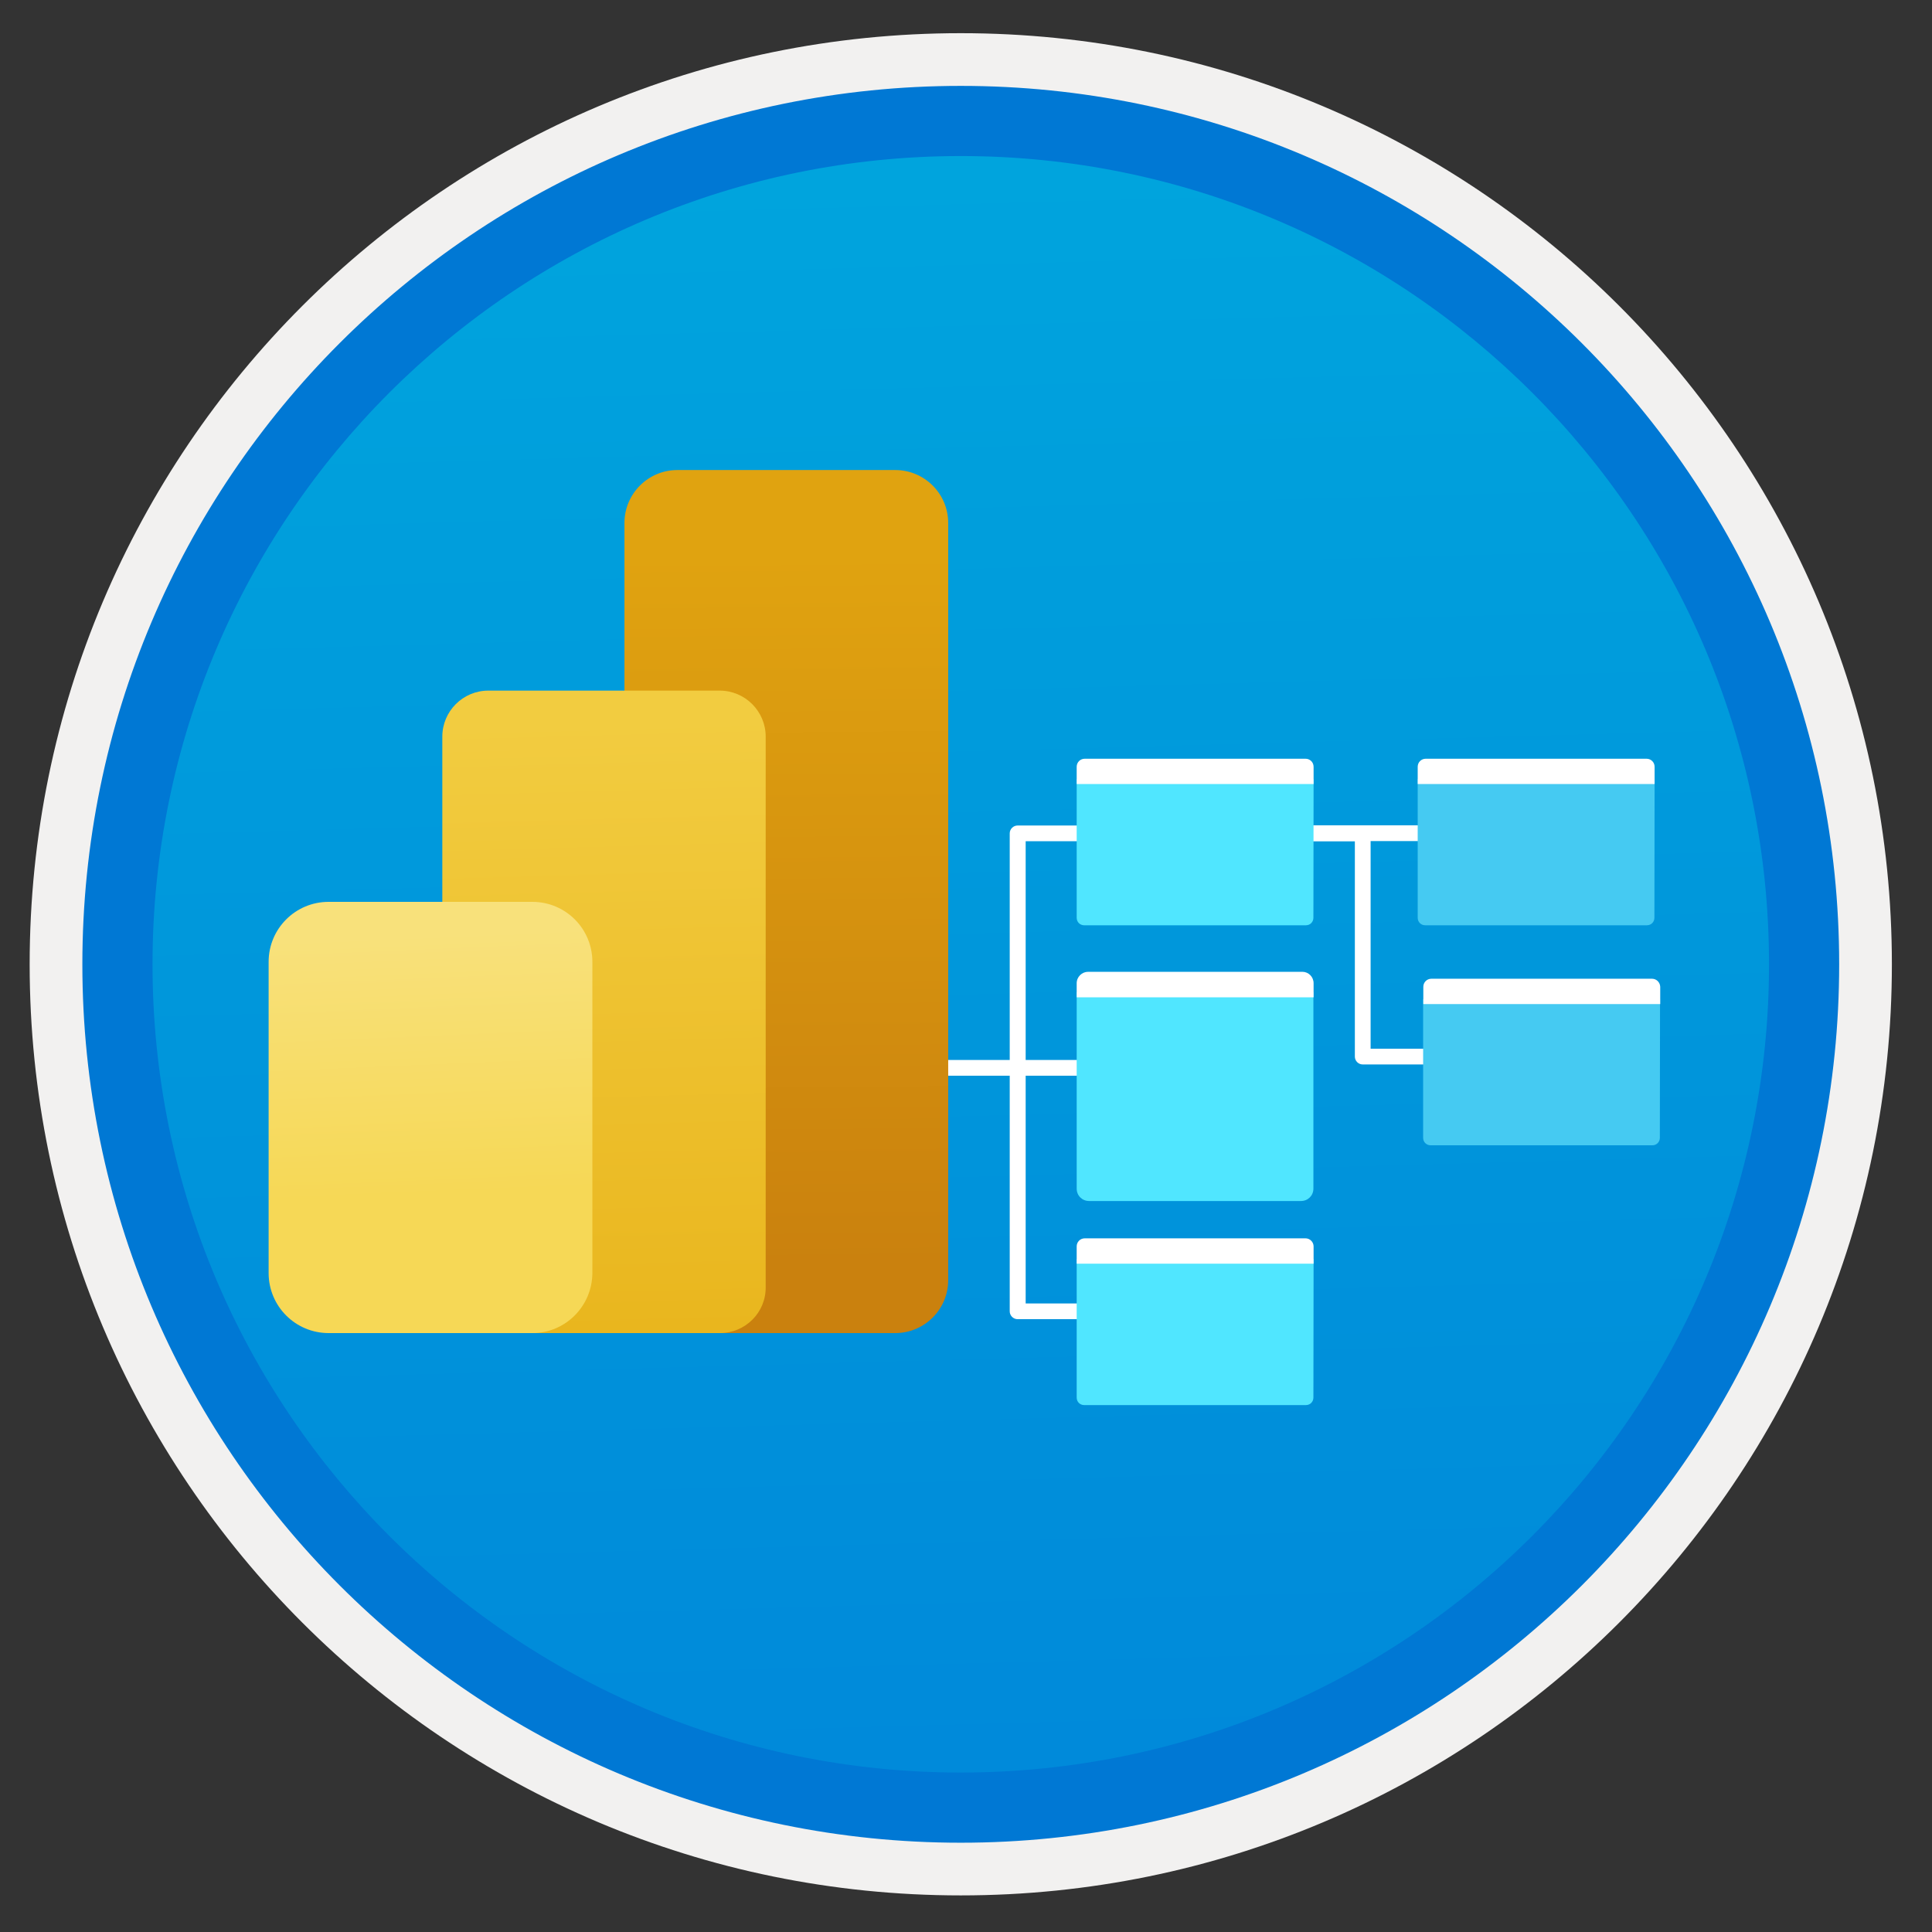 <svg width="103" height="103" viewBox="0 0 103 103" fill="none" xmlns="http://www.w3.org/2000/svg">
<rect x="0" y="0" width="103" height="103" fill="#333333" stroke="none"/>
<path d="M51.221 98.219C25.371 98.219 4.411 77.269 4.411 51.409C4.411 25.549 25.371 4.599 51.221 4.599C77.071 4.599 98.031 25.559 98.031 51.409C98.031 77.259 77.071 98.219 51.221 98.219Z" fill="url(#paint0_linear)"/>
<path fill-rule="evenodd" clip-rule="evenodd" d="M97.121 51.409C97.121 76.759 76.571 97.309 51.221 97.309C25.871 97.309 5.321 76.759 5.321 51.409C5.321 26.059 25.871 5.509 51.221 5.509C76.571 5.509 97.121 26.059 97.121 51.409ZM51.221 1.769C78.641 1.769 100.861 23.989 100.861 51.409C100.861 78.829 78.631 101.049 51.221 101.049C23.801 101.049 1.581 78.819 1.581 51.409C1.581 23.989 23.801 1.769 51.221 1.769Z" fill="#F2F1F0"/>
<path fill-rule="evenodd" clip-rule="evenodd" d="M94.311 51.41C94.311 75.21 75.021 94.499 51.221 94.499C27.421 94.499 8.131 75.21 8.131 51.41C8.131 27.61 27.421 8.319 51.221 8.319C75.021 8.319 94.311 27.61 94.311 51.41ZM51.221 4.579C77.081 4.579 98.051 25.549 98.051 51.41C98.051 77.269 77.081 98.24 51.221 98.24C25.361 98.24 4.391 77.269 4.391 51.41C4.391 25.549 25.351 4.579 51.221 4.579Z" fill="#0078D4"/>
<path d="M59.621 70.329H54.251C54.021 70.329 53.831 70.139 53.831 69.909V44.429C53.831 44.2 54.021 44.01 54.251 44.01H59.621V44.849H54.681V69.49H59.621V70.329Z" fill="white"/>
<path d="M80.021 56.749H72.651C72.421 56.749 72.231 56.559 72.231 56.33V44.849H65.281V44.01H72.651C72.881 44.01 73.071 44.2 73.071 44.429V55.91H80.011V56.749H80.021Z" fill="white"/>
<path d="M79.741 43.999H67.771V44.84H79.741V43.999Z" fill="white"/>
<path d="M59.601 56.51H47.711V57.349H59.601V56.51Z" fill="white"/>
<path d="M70.031 41.539H57.401V48.929C57.401 49.159 57.581 49.329 57.801 49.329H69.621C69.851 49.329 70.021 49.149 70.021 48.929L70.031 41.539Z" fill="#50E6FF"/>
<path d="M69.601 40.45H57.831C57.591 40.45 57.401 40.639 57.401 40.88V41.8H70.031V40.88C70.031 40.639 69.841 40.45 69.601 40.45Z" fill="white"/>
<path d="M88.211 41.539H75.581V48.929C75.581 49.159 75.761 49.329 75.981 49.329H87.801C88.031 49.329 88.201 49.149 88.201 48.929L88.211 41.539Z" fill="#45CAF2"/>
<path d="M87.781 40.45H76.011C75.771 40.45 75.581 40.639 75.581 40.88V41.8H88.211V40.88C88.211 40.639 88.021 40.45 87.781 40.45Z" fill="white"/>
<path d="M88.501 53.269H75.871V60.659C75.871 60.889 76.051 61.059 76.271 61.059H88.091C88.321 61.059 88.491 60.879 88.491 60.659L88.501 53.269Z" fill="#45CAF2"/>
<path d="M88.071 52.179H76.311C76.071 52.179 75.881 52.369 75.881 52.609V53.529H88.511V52.609C88.501 52.369 88.311 52.179 88.071 52.179Z" fill="white"/>
<path d="M70.031 67.12H57.401V74.51C57.401 74.74 57.581 74.909 57.801 74.909H69.621C69.851 74.909 70.021 74.73 70.021 74.51L70.031 67.12Z" fill="#50E6FF"/>
<path d="M69.601 66.019H57.831C57.591 66.019 57.401 66.209 57.401 66.449V67.369H70.031V66.449C70.031 66.219 69.841 66.019 69.601 66.019Z" fill="white"/>
<path d="M70.031 52.899H57.401V63.369C57.401 63.739 57.691 64.029 58.061 64.029H69.361C69.731 64.029 70.021 63.739 70.021 63.369V52.899H70.031Z" fill="#50E6FF"/>
<path d="M69.431 51.809H58.011C57.681 51.809 57.401 52.079 57.401 52.419V53.169H70.031V52.419C70.031 52.079 69.761 51.809 69.431 51.809Z" fill="white"/>
<path d="M47.731 71.07H33.291V27.879C33.291 26.329 34.551 25.059 36.111 25.059H47.731C49.281 25.059 50.551 26.319 50.551 27.879V68.249C50.551 69.809 49.281 71.07 47.731 71.07Z" fill="url(#paint1_linear)"/>
<path d="M38.381 71.07H23.581V39.27C23.581 37.919 24.681 36.819 26.031 36.819H38.371C39.721 36.819 40.821 37.919 40.821 39.27V68.609C40.841 69.969 39.741 71.07 38.381 71.07Z" fill="url(#paint2_linear)"/>
<path d="M28.381 71.07H17.521C15.751 71.07 14.321 69.639 14.321 67.87V51.279C14.321 49.51 15.751 48.08 17.521 48.08H28.381C30.151 48.08 31.581 49.51 31.581 51.279V67.87C31.571 69.639 30.141 71.07 28.381 71.07Z" fill="url(#paint3_linear)"/>
<defs>
<linearGradient id="paint0_linear" x1="49.451" y1="-13.381" x2="53.433" y2="132.389" gradientUnits="userSpaceOnUse">
<stop stop-color="#00ABDE"/>
<stop offset="1" stop-color="#007ED8"/>
</linearGradient>
<linearGradient id="paint1_linear" x1="41.727" y1="29.275" x2="42.094" y2="67.443" gradientUnits="userSpaceOnUse">
<stop offset="0.008" stop-color="#E0A310"/>
<stop offset="1" stop-color="#CA810E"/>
</linearGradient>
<linearGradient id="paint2_linear" x1="31.744" y1="38.146" x2="32.845" y2="78.516" gradientUnits="userSpaceOnUse">
<stop offset="0.008" stop-color="#F2CC40"/>
<stop offset="1" stop-color="#E7B116"/>
</linearGradient>
<linearGradient id="paint3_linear" x1="22.54" y1="49.85" x2="23.641" y2="75.907" gradientUnits="userSpaceOnUse">
<stop stop-color="#F8E17B"/>
<stop offset="0.53" stop-color="#F6D856"/>
<stop offset="1" stop-color="#F6D856"/>
</linearGradient>
</defs>
</svg>
